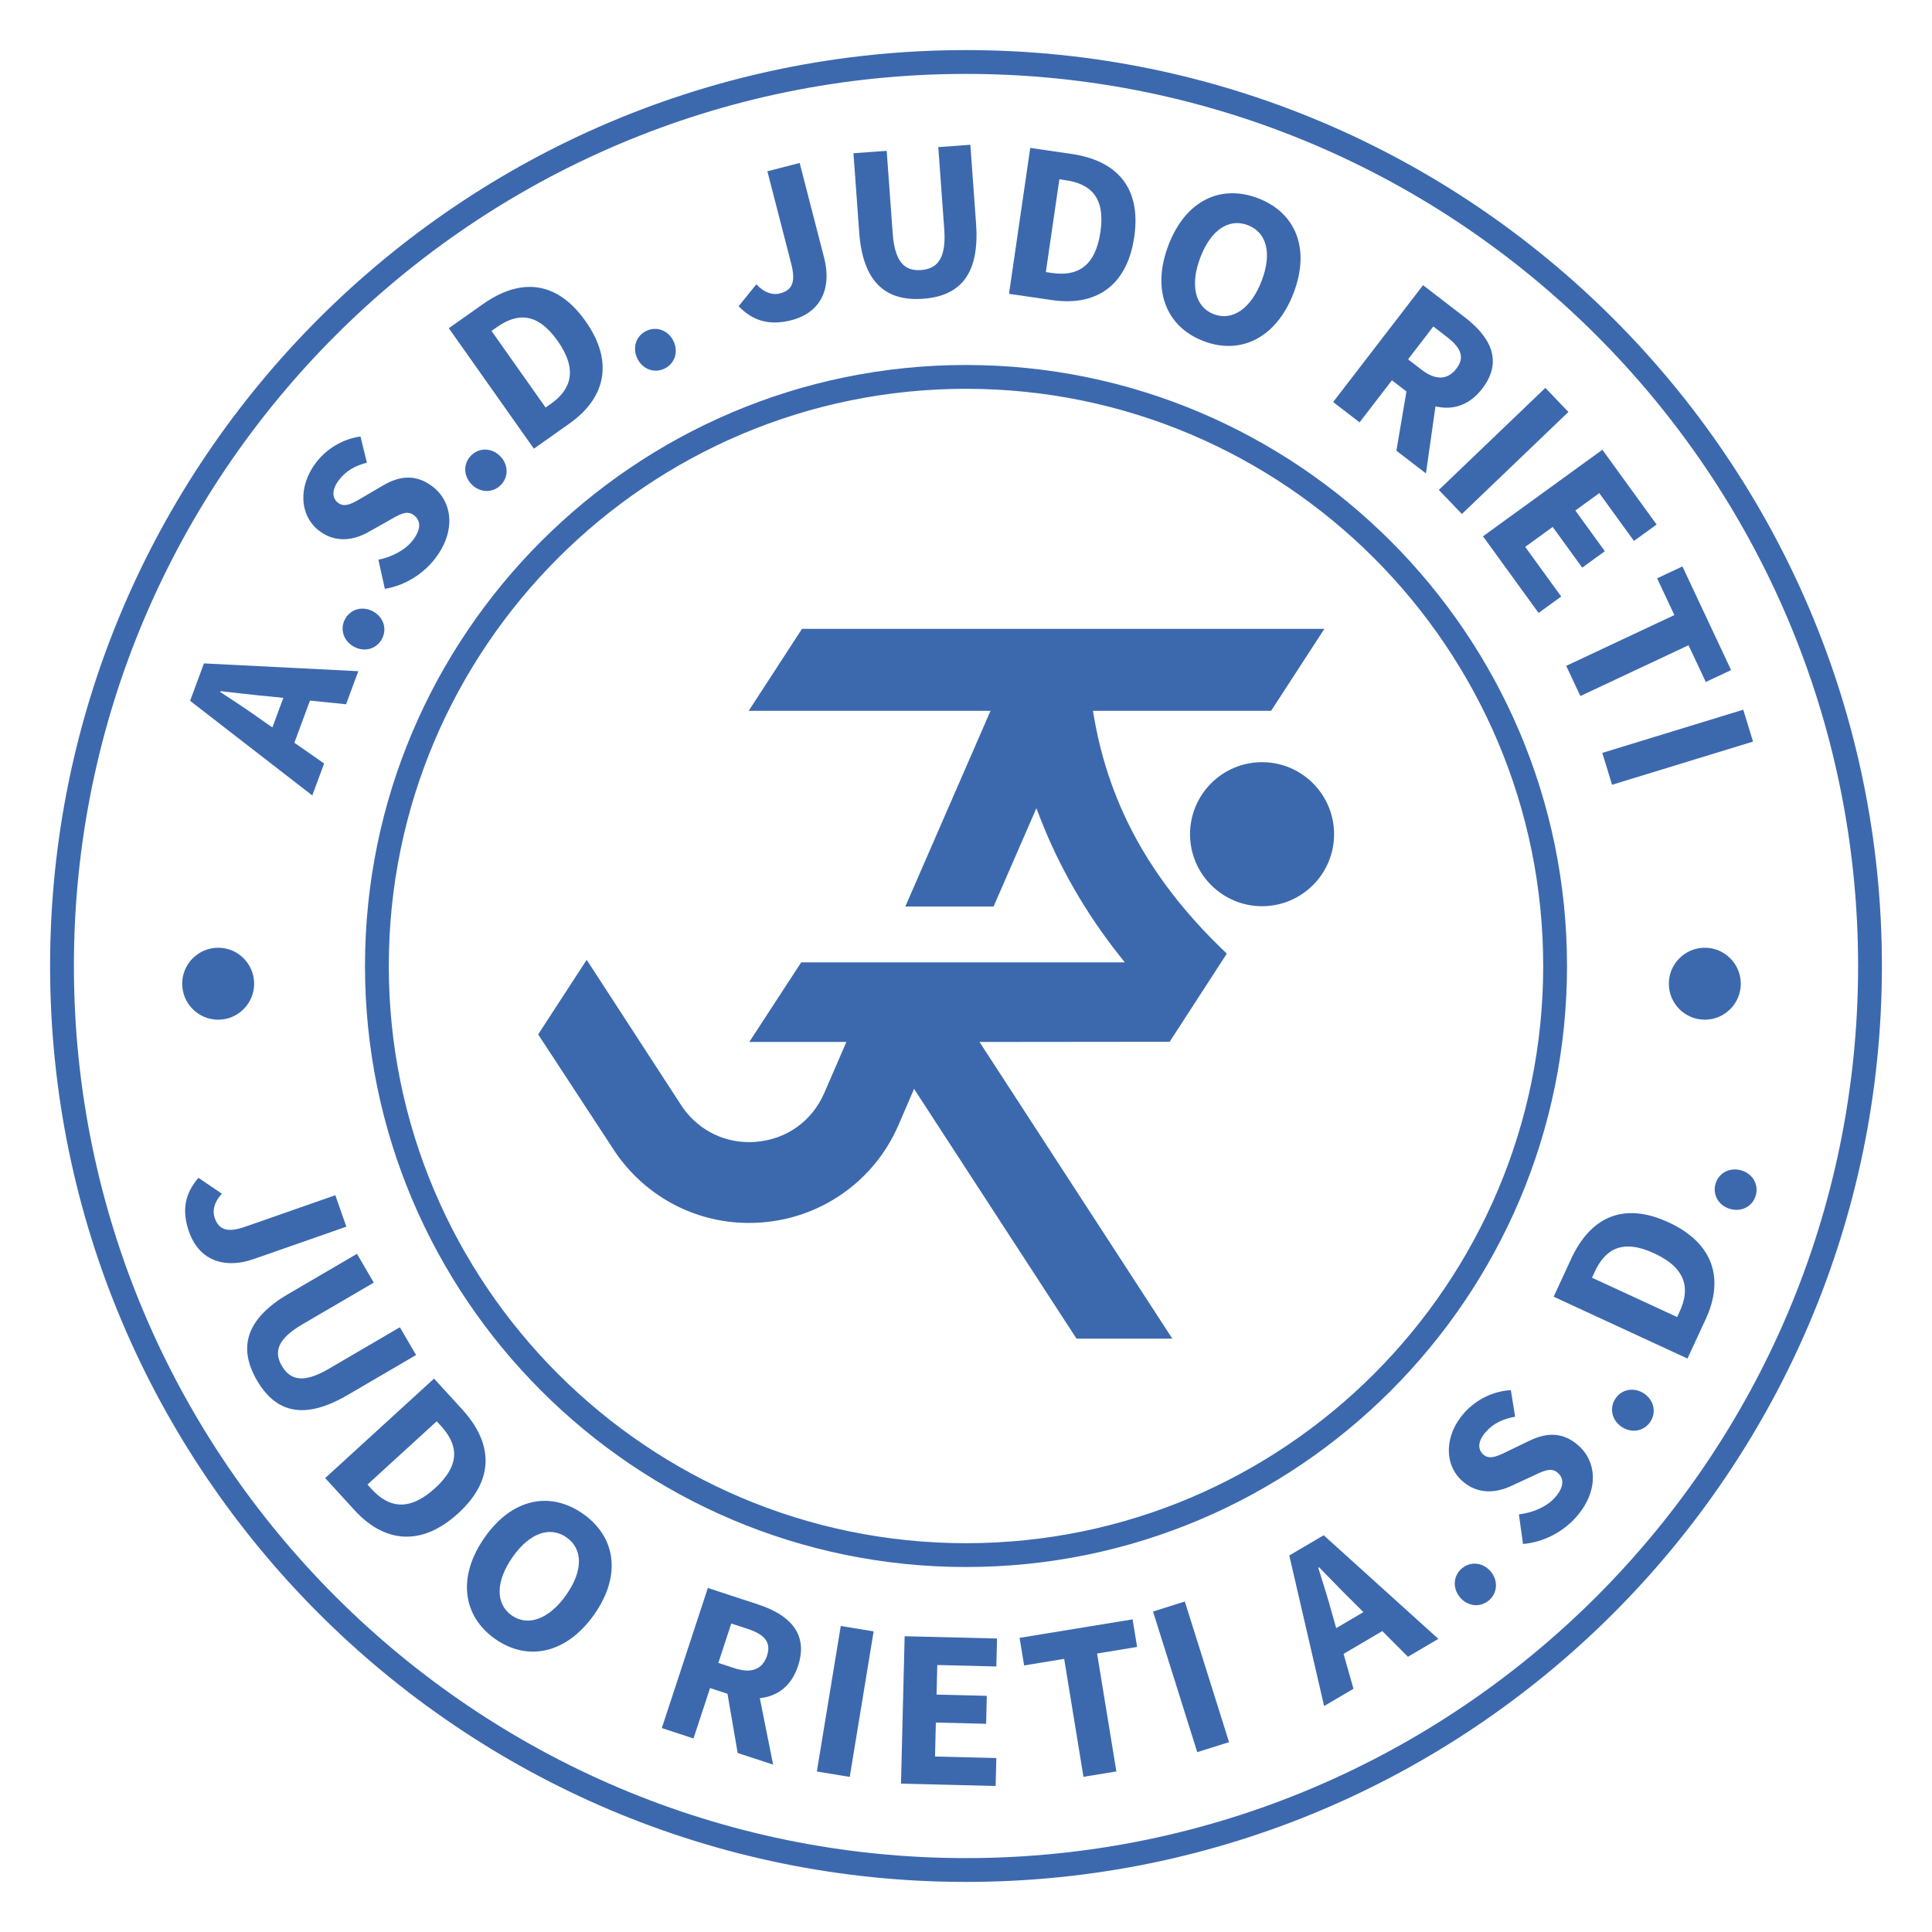 <?xml version="1.0" encoding="UTF-8"?>
<svg id="Livello_1" data-name="Livello 1" xmlns="http://www.w3.org/2000/svg" viewBox="0 0 1080 1080">
  <defs>
    <style>
      .cls-1 {
        fill: #3c69ae;
      }
    </style>
  </defs>
  <g>
    <path class="cls-1" d="M705.5,506.58c-22.2,0-40.26-18.06-40.26-40.26s18.06-40.26,40.26-40.26,40.26,18.06,40.26,40.26-18.06,40.26-40.26,40.26Z"/>
    <path class="cls-1" d="M601.77,748.29l-90.8-139.61-8.8,20.44c-13.44,30.86-42.67,51.64-76.28,54.23-2.42.19-4.82.29-7.22.29-31.12,0-59.71-15.81-76.5-42.28l-41.33-63.12,27.12-41.7,52.46,80.71c8.37,13.27,22.66,21.2,38.2,21.2,1.26,0,2.52-.05,3.8-.15,17.13-1.3,31.46-11.49,38.33-27.26l12.39-28.59h-54.27l29.01-44.5h180.88l-3.34-4.22c-18.33-23.16-33.47-49.44-43.78-76.02l-2.29-5.9-23.93,54.92h-49.33l47.62-109.37h-135.18l29.8-45.84h292.02l-29.8,45.84h-99.58c9.05,56.88,36.34,99.09,74.82,135.73l-31.93,49.26-106.31.11,107.79,165.84h-53.54Z"/>
  </g>
  <g>
    <path class="cls-1" d="M106.27,391.76l7.74-20.91,86.29,4.35-6.85,18.49-42.9-4.38c-8.52-.72-18.43-2.03-27.25-2.95l-.18.47c7.47,4.89,15.74,10.3,22.68,15.31l35.39,24.65-6.62,17.87-68.31-52.9ZM148.51,416.81l13.77-37.2,13.59,5.03-13.78,37.19-13.58-5.03Z"/>
    <path class="cls-1" d="M197.72,361.44c-5.78-3.24-7.89-9.9-4.74-15.53,3.16-5.62,9.95-7.29,15.72-4.05,5.74,3.22,7.85,9.89,4.7,15.51-3.16,5.62-9.94,7.29-15.68,4.07Z"/>
    <path class="cls-1" d="M215.13,329.16l-3.6-16.28c7.62-1.53,15.04-5.41,19.18-10.78,4.75-6.16,4.64-11.05.77-14.03-4.11-3.17-8.29-.47-15.03,3.43l-10.15,5.7c-7.96,4.64-18.46,6.77-27.95-.53-10.82-8.33-12.02-24.66-1.55-38.25,5.79-7.52,14.81-13.1,24.73-14.41l3.57,14.62c-6.61,1.76-11.58,4.45-15.55,9.61-3.92,5.09-4.3,9.96-.56,12.84,4,3.09,8.75-.07,15.41-4.02l9.78-5.73c9.36-5.49,18.51-6.38,27.74.73,10.84,8.36,13.28,24.63,1.29,40.19-6.54,8.5-16.71,15.05-28.07,16.92Z"/>
    <path class="cls-1" d="M263.58,270.71c-4.61-4.76-4.72-11.75-.09-16.23,4.63-4.48,11.61-4.13,16.22.62,4.58,4.73,4.69,11.72.06,16.2-4.63,4.48-11.61,4.14-16.19-.59Z"/>
    <path class="cls-1" d="M250.89,183.48l19.03-13.45c20.56-14.52,41.04-13.65,57.39,9.49,16.35,23.15,10.73,43.32-8.98,57.24l-19.89,14.05-47.55-67.34ZM307.9,225.77c11.42-8.07,15.19-19.12,3.81-35.22-11.37-16.1-22.63-15.67-34.06-7.6l-2.89,2.04,30.24,42.82,2.89-2.04Z"/>
    <path class="cls-1" d="M356.36,200.59c-2.98-5.92-1-12.63,4.75-15.52,5.76-2.9,12.32-.49,15.3,5.43,2.96,5.87.98,12.58-4.77,15.48-5.76,2.9-12.32.49-15.28-5.39Z"/>
    <path class="cls-1" d="M412.88,171.21l9.92-12.29c4.37,4.73,9.1,6.17,13.18,5.11,6.46-1.66,9.09-5.86,6.34-16.51l-13.35-51.77,18.05-4.65,13.74,53.27c3.96,15.36-.74,30.08-18.38,34.63-12.21,3.15-21.46.44-29.49-7.8Z"/>
    <path class="cls-1" d="M480.29,129.77l-3.2-44.11,18.58-1.35,3.34,46.02c1.17,16.1,6.64,21.3,15.84,20.63,9.24-.67,14.17-6.62,13-22.72l-3.34-46.01,17.92-1.3,3.2,44.12c2.01,27.6-8.34,40.42-29.61,41.96-21.27,1.55-33.73-9.63-35.73-37.23Z"/>
    <path class="cls-1" d="M575.92,82.69l23.06,3.36c24.91,3.63,39.16,18.36,35.07,46.39-4.09,28.04-22.04,38.8-45.92,35.32l-24.09-3.51,11.88-81.56ZM588.14,152.6c13.84,2.02,24.17-3.41,27.01-22.91,2.84-19.5-5.63-26.94-19.46-28.96l-3.5-.51-7.56,51.87,3.5.51Z"/>
    <path class="cls-1" d="M653.17,137.06c9.61-25.16,29.33-34.16,50.1-26.24,20.77,7.93,29.43,27.88,19.86,52.95-9.61,25.16-29.58,34.84-50.35,26.9-20.77-7.93-29.22-28.45-19.61-53.61ZM705.29,156.96c5.9-15.44,2.75-27.09-7.76-31.1-10.51-4.01-20.62,2.57-26.52,18.01-5.89,15.44-3,27.75,7.51,31.77,10.51,4.01,20.87-3.25,26.77-18.69Z"/>
    <path class="cls-1" d="M795.48,159.41l23.53,18.1c13.86,10.66,21.51,24.2,9.57,39.74-11.55,15.01-27.88,12.73-41.73,2.08l-8.76-6.74-18.08,23.51-14.77-11.36,50.26-65.33ZM787.14,213.35l17.48-1.59-7.5,52.89-16.53-12.71,6.55-38.58ZM794.66,206.67c7.76,5.98,14.5,5.86,19.44-.56,4.97-6.46,2.46-11.83-5.31-17.8l-7.55-5.81-14.13,18.37,7.56,5.81Z"/>
    <path class="cls-1" d="M863.86,216.83l12.89,13.46-59.54,57.04-12.9-13.46,59.54-57.03Z"/>
    <path class="cls-1" d="M895.73,251.4l30.32,41.81-12.66,9.18-19.37-26.73-13.4,9.72,16.5,22.75-12.65,9.18-16.5-22.75-15.37,11.15,20.12,27.75-12.65,9.18-31.06-42.84,66.72-48.38Z"/>
    <path class="cls-1" d="M935.99,343.83l-9.65-20.54,14.15-6.65,27.21,57.94-14.15,6.65-9.65-20.54-60.46,28.4-7.92-16.87,60.46-28.39Z"/>
    <path class="cls-1" d="M974.49,396.74l5.46,17.81-78.8,24.14-5.46-17.82,78.8-24.14Z"/>
  </g>
  <path class="cls-1" d="M540,875.97c-185.26,0-335.97-150.72-335.97-335.97s150.72-335.97,335.97-335.97,335.97,150.72,335.97,335.97-150.72,335.97-335.97,335.97ZM540,217.34c-177.92,0-322.66,144.74-322.66,322.66s144.74,322.66,322.66,322.66,322.66-144.74,322.66-322.66-144.74-322.66-322.66-322.66Z"/>
  <path class="cls-1" d="M540,1052c-282.32,0-512-229.68-512-512S257.68,28,540,28s512,229.68,512,512-229.68,512-512,512ZM540,41.31c-274.98,0-498.69,223.71-498.69,498.69s223.71,498.69,498.69,498.69,498.69-223.71,498.69-498.69S814.98,41.31,540,41.31Z"/>
  <g>
    <path class="cls-1" d="M110.93,658.42l13.08,8.85c-4.35,4.75-5.38,9.59-3.99,13.56,2.2,6.29,6.6,8.57,16.98,4.94l50.46-17.64,6.15,17.59-51.92,18.15c-14.97,5.24-30.04,1.78-36.05-15.41-4.16-11.9-2.24-21.35,5.29-30.04Z"/>
    <path class="cls-1" d="M161.37,723.22l38.18-22.32,9.4,16.09-39.84,23.28c-13.93,8.14-16.18,15.34-11.53,23.31,4.68,8,12.19,9.8,26.12,1.65l39.83-23.28,9.06,15.51-38.19,22.32c-23.9,13.97-39.96,10.33-50.72-8.08-10.76-18.41-6.22-34.51,17.67-48.48Z"/>
    <path class="cls-1" d="M242.63,770.63l15.72,17.21c16.98,18.59,18.68,39.01-2.24,58.13-20.92,19.11-41.63,16.07-57.91-1.75l-16.42-17.97,60.85-55.61ZM207.81,832.49c9.44,10.32,20.87,12.67,35.42-.63,14.55-13.3,12.72-24.41,3.28-34.74l-2.39-2.61-38.7,35.37,2.39,2.61Z"/>
    <path class="cls-1" d="M270.93,859.42c15.47-22.05,36.79-25.95,54.99-13.18,18.19,12.77,21.71,34.23,6.3,56.19-15.47,22.05-37.21,26.54-55.4,13.77-18.19-12.77-21.36-34.74-5.89-56.78ZM316.58,891.46c9.49-13.53,9.29-25.59.09-32.05-9.21-6.46-20.62-2.54-30.11,10.98-9.5,13.53-9.7,26.17-.5,32.64,9.2,6.46,21.03,1.97,30.52-11.56Z"/>
    <path class="cls-1" d="M395.69,887.68l28.21,9.26c16.61,5.46,28.34,15.7,22.22,34.32-5.91,18-22.08,21.27-38.69,15.82l-10.5-3.45-9.26,28.19-17.71-5.82,25.73-78.32ZM410.61,932.55c9.31,3.06,15.63.72,18.16-6.98,2.54-7.75-1.61-11.98-10.92-15.04l-9.06-2.97-7.24,22.02,9.06,2.97ZM405.73,941.35l15.97-7.3,10.48,52.39-19.82-6.51-6.63-38.58Z"/>
    <path class="cls-1" d="M469.98,908.94l18.39,3.02-13.36,81.34-18.39-3.02,13.37-81.34Z"/>
    <path class="cls-1" d="M505.71,914.66l51.64,1.28-.39,15.63-33.01-.82-.41,16.54,28.1.7-.39,15.62-28.1-.69-.47,18.99,34.27.84-.38,15.63-52.91-1.31,2.04-82.42Z"/>
    <path class="cls-1" d="M594.87,927.32l-22.39,3.67-2.52-15.42,63.17-10.34,2.52,15.42-22.38,3.67,10.79,65.92-18.39,3.01-10.79-65.92Z"/>
    <path class="cls-1" d="M644.54,900.85l17.78-5.6,24.73,78.62-17.78,5.59-24.73-78.62Z"/>
    <path class="cls-1" d="M720.73,869.51l19.22-11.3,64.09,57.93-17,10-30.45-30.52c-6.15-5.95-12.99-13.23-19.25-19.52l-.44.26c2.69,8.51,5.68,17.94,7.89,26.2l11.82,41.47-16.43,9.66-19.46-84.17ZM737.61,915.62l34.19-20.1,7.34,12.49-34.18,20.1-7.35-12.48Z"/>
    <path class="cls-1" d="M816.09,892.86c-4.21-5.11-3.77-12.09,1.2-16.19,4.97-4.1,11.91-3.2,16.12,1.91,4.18,5.07,3.74,12.06-1.23,16.15-4.97,4.1-11.91,3.2-16.09-1.88Z"/>
    <path class="cls-1" d="M851.37,863.07l-2.3-16.51c7.72-.92,15.42-4.2,19.97-9.23,5.22-5.77,5.51-10.64,1.88-13.93-3.85-3.48-8.22-1.12-15.25,2.23l-10.57,4.88c-8.3,4.01-18.94,5.29-27.82-2.74-10.12-9.17-10.02-25.53,1.49-38.25,6.37-7.04,15.8-11.89,25.8-12.41l2.4,14.85c-6.73,1.23-11.89,3.52-16.26,8.35-4.31,4.76-5.07,9.59-1.58,12.75,3.75,3.4,8.73.63,15.68-2.78l10.21-4.93c9.77-4.73,18.96-4.89,27.6,2.93,10.15,9.19,11.28,25.61-1.9,40.17-7.2,7.95-17.86,13.68-29.33,14.64Z"/>
    <path class="cls-1" d="M906.57,797.66c-5.51-3.68-7.1-10.49-3.52-15.85,3.58-5.36,10.48-6.49,15.99-2.82,5.47,3.65,7.06,10.46,3.48,15.82-3.58,5.36-10.48,6.5-15.95,2.84Z"/>
    <path class="cls-1" d="M868.5,724.87l9.78-21.15c10.56-22.85,28.73-32.32,54.45-20.43,25.72,11.88,30.93,32.16,20.8,54.06l-10.22,22.09-74.81-34.58ZM939,733.03c5.87-12.69,3.61-24.14-14.28-32.41-17.89-8.27-27.43-2.28-33.3,10.42l-1.48,3.21,47.58,21.98,1.48-3.2Z"/>
    <path class="cls-1" d="M967.12,675.8c-6.36-1.85-9.93-7.86-8.13-14.05,1.8-6.19,8.03-9.35,14.4-7.5,6.32,1.84,9.88,7.85,8.09,14.04-1.8,6.19-8.04,9.35-14.36,7.51Z"/>
  </g>
  <path class="cls-1" d="M121.96,570.01c-11.09,0-20.11-9.02-20.11-20.11s9.02-20.11,20.11-20.11,20.11,9.02,20.11,20.11-9.02,20.11-20.11,20.11Z"/>
  <path class="cls-1" d="M953,570.01c-11.09,0-20.11-9.02-20.11-20.11s9.02-20.11,20.11-20.11,20.11,9.02,20.11,20.11-9.02,20.11-20.11,20.11Z"/>
</svg>